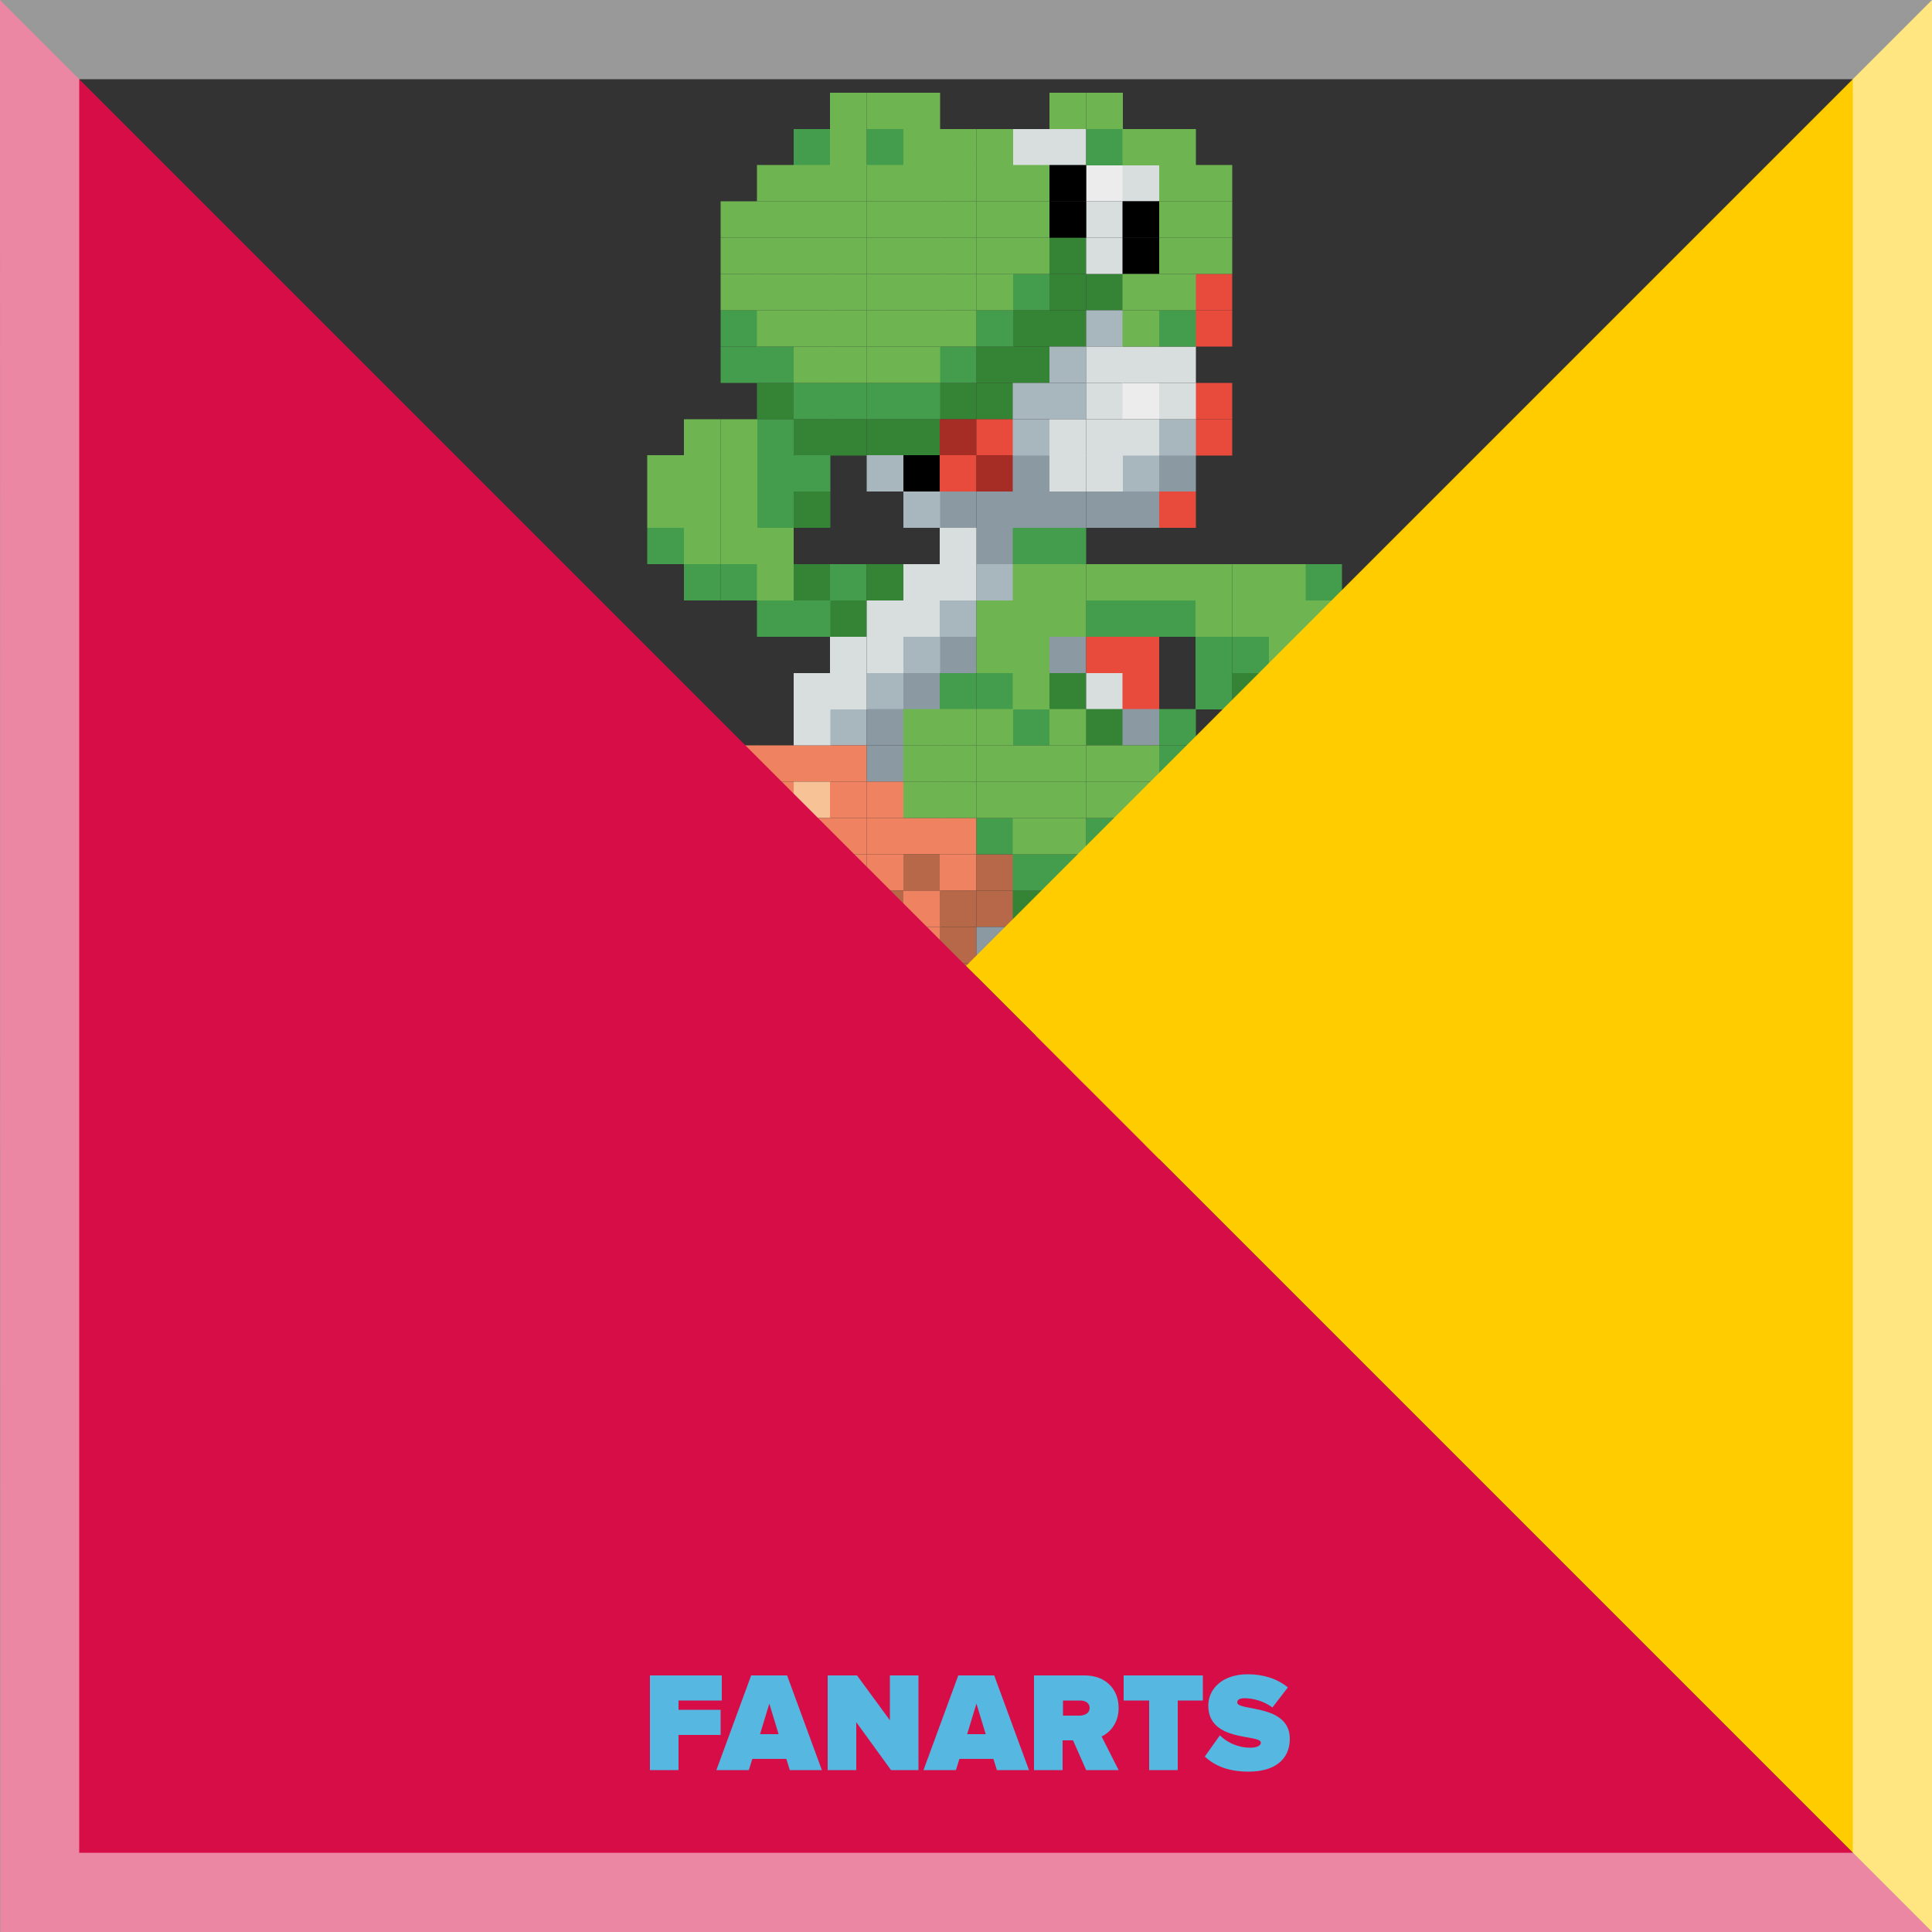 <?xml version="1.0" encoding="utf-8"?>
<!-- Generator: Adobe Illustrator 22.0.1, SVG Export Plug-In . SVG Version: 6.00 Build 0)  -->
<svg version="1.1" id="Camada_1" xmlns="http://www.w3.org/2000/svg" xmlns:xlink="http://www.w3.org/1999/xlink" x="0px" y="0px"
	 viewBox="0 0 500 500" style="enable-background:new 0 0 500 500;" xml:space="preserve">
<rect x="0" y="0" width="500" height="500" fill="#333333" stroke="none"/>
<style type="text/css">
	.st0{fill:#358334;}
	.st1{fill:#E84A3C;}
	.st2{fill:#A62D25;}
	.st3{fill:#8A99A2;}
	.st4{fill:#449D4C;}
	.st5{fill:#A8B6BE;}
	.st6{fill:#D8DDDE;}
	.st7{fill:#EF8260;}
	.st8{fill:#6EB552;}
	.st9{fill:#F8C297;}
	.st10{fill:#F1E52B;}
	.st11{fill:#B3A833;}
	.st12{fill:#B76848;}
	.st13{fill:#EDECEC;}
	.st14{fill:#FFCC00;}
	.st15{fill:#D60D47;}
	.st16{fill:#56B7E0;}
	.st17{opacity:0.5;fill:#FFFFFF;enable-background:new    ;}
</style>
<g id="Camada_9">
	<rect x="271.6" y="61.5" class="st0" width="9.5" height="9.4"/>
	<rect x="271.6" y="70.9" class="st0" width="9.5" height="9.4"/>
	<rect x="281.1" y="70.9" class="st0" width="9.5" height="9.4"/>
	<rect x="309.4" y="70.9" class="st1" width="9.5" height="9.4"/>
	<rect x="262.1" y="80.3" class="st0" width="9.5" height="9.4"/>
	<rect x="271.6" y="80.3" class="st0" width="9.5" height="9.4"/>
	<rect x="309.4" y="80.3" class="st1" width="9.5" height="9.4"/>
	<rect x="252.7" y="89.7" class="st0" width="9.5" height="9.4"/>
	<rect x="262.1" y="89.7" class="st0" width="9.5" height="9.4"/>
	<rect x="195.9" y="99.1" class="st0" width="9.5" height="9.4"/>
	<rect x="243.2" y="99.1" class="st0" width="9.5" height="9.4"/>
	<rect x="252.7" y="99.1" class="st0" width="9.5" height="9.4"/>
	<rect x="309.4" y="99.1" class="st1" width="9.5" height="9.4"/>
	<rect x="205.4" y="108.5" class="st0" width="9.5" height="9.4"/>
	<rect x="214.8" y="108.5" class="st0" width="9.5" height="9.4"/>
	<rect x="224.3" y="108.5" class="st0" width="9.5" height="9.4"/>
	<rect x="233.8" y="108.5" class="st0" width="9.5" height="9.4"/>
	<rect x="243.2" y="108.5" class="st2" width="9.5" height="9.4"/>
	<rect x="252.7" y="108.5" class="st1" width="9.5" height="9.4"/>
	<rect x="309.4" y="108.5" class="st1" width="9.5" height="9.4"/>
	<rect x="233.8" y="117.8" width="9.5" height="9.4"/>
	<rect x="243.2" y="117.8" class="st1" width="9.5" height="9.4"/>
	<rect x="252.7" y="117.8" class="st2" width="9.5" height="9.4"/>
	<rect x="262.1" y="117.8" class="st3" width="9.5" height="9.4"/>
	<rect x="300" y="117.8" class="st3" width="9.5" height="9.4"/>
	<rect x="205.4" y="127.2" class="st0" width="9.5" height="9.4"/>
	<rect x="243.2" y="127.2" class="st3" width="9.5" height="9.4"/>
	<rect x="252.7" y="127.2" class="st3" width="9.5" height="9.4"/>
	<rect x="262.1" y="127.2" class="st3" width="9.5" height="9.4"/>
	<rect x="271.6" y="127.2" class="st3" width="9.5" height="9.4"/>
	<rect x="281.1" y="127.2" class="st3" width="9.5" height="9.4"/>
	<rect x="290.5" y="127.2" class="st3" width="9.5" height="9.4"/>
	<rect x="300" y="127.2" class="st1" width="9.5" height="9.4"/>
	<rect x="252.7" y="136.6" class="st3" width="9.5" height="9.4"/>
	<rect x="262.1" y="136.6" class="st4" width="9.5" height="9.4"/>
	<rect x="271.6" y="136.6" class="st4" width="9.5" height="9.4"/>
	<rect x="205.4" y="146" class="st0" width="9.5" height="9.4"/>
	<rect x="214.8" y="146" class="st4" width="9.5" height="9.4"/>
	<rect x="224.3" y="146" class="st0" width="9.5" height="9.4"/>
	<rect x="252.7" y="146" class="st5" width="9.5" height="9.4"/>
	<rect x="214.8" y="155.4" class="st0" width="9.5" height="9.4"/>
	<rect x="347.3" y="155.4" class="st0" width="9.5" height="9.4"/>
	<rect x="243.2" y="164.8" class="st3" width="9.5" height="9.4"/>
	<rect x="271.6" y="164.8" class="st3" width="9.5" height="9.4"/>
	<rect x="281.1" y="164.8" class="st1" width="9.5" height="9.4"/>
	<rect x="290.5" y="164.8" class="st1" width="9.5" height="9.4"/>
	<rect x="347.3" y="164.8" class="st0" width="9.5" height="9.4"/>
	<rect x="224.3" y="174.2" class="st5" width="9.5" height="9.4"/>
	<rect x="233.8" y="174.2" class="st3" width="9.5" height="9.4"/>
	<rect x="243.2" y="174.2" class="st4" width="9.5" height="9.4"/>
	<rect x="252.7" y="174.2" class="st4" width="9.5" height="9.4"/>
	<rect x="271.6" y="174.2" class="st0" width="9.5" height="9.4"/>
	<rect x="281.1" y="174.2" class="st6" width="9.5" height="9.4"/>
	<rect x="290.5" y="174.2" class="st1" width="9.5" height="9.4"/>
	<rect x="318.9" y="174.2" class="st0" width="9.5" height="9.4"/>
	<rect x="328.4" y="174.2" class="st0" width="9.5" height="9.4"/>
	<rect x="347.3" y="174.2" class="st0" width="9.5" height="9.4"/>
	<rect x="214.8" y="183.5" class="st5" width="9.5" height="9.4"/>
	<rect x="224.3" y="183.5" class="st3" width="9.5" height="9.4"/>
	<rect x="262.1" y="183.5" class="st4" width="9.5" height="9.4"/>
	<rect x="281.1" y="183.5" class="st0" width="9.5" height="9.4"/>
	<rect x="290.5" y="183.5" class="st3" width="9.5" height="9.4"/>
	<rect x="318.9" y="183.5" class="st0" width="9.5" height="9.4"/>
	<rect x="328.4" y="183.5" class="st0" width="9.5" height="9.4"/>
	<rect x="186.5" y="192.9" class="st7" width="9.5" height="9.4"/>
	<rect x="195.9" y="192.9" class="st7" width="9.5" height="9.4"/>
	<rect x="205.4" y="192.9" class="st7" width="9.5" height="9.4"/>
	<rect x="214.8" y="192.9" class="st7" width="9.5" height="9.4"/>
	<rect x="224.3" y="192.9" class="st3" width="9.5" height="9.4"/>
	<rect x="262.1" y="192.9" class="st8" width="9.5" height="9.4"/>
	<rect x="177" y="202.3" class="st7" width="9.5" height="9.4"/>
	<rect x="186.5" y="202.3" class="st7" width="9.5" height="9.4"/>
	<rect x="195.9" y="202.3" class="st7" width="9.5" height="9.4"/>
	<rect x="205.4" y="202.3" class="st9" width="9.5" height="9.4"/>
	<rect x="214.8" y="202.3" class="st7" width="9.5" height="9.4"/>
	<rect x="224.3" y="202.3" class="st7" width="9.5" height="9.4"/>
	<rect x="177" y="211.7" class="st10" width="9.5" height="9.4"/>
	<rect x="186.5" y="211.7" class="st10" width="9.5" height="9.4"/>
	<rect x="195.9" y="211.7" class="st10" width="9.5" height="9.4"/>
	<rect x="205.4" y="211.7" class="st7" width="9.5" height="9.4"/>
	<rect x="214.8" y="211.7" class="st7" width="9.5" height="9.4"/>
	<rect x="224.3" y="211.7" class="st7" width="9.5" height="9.4"/>
	<rect x="233.8" y="211.7" class="st7" width="9.5" height="9.4"/>
	<rect x="243.2" y="211.7" class="st7" width="9.5" height="9.4"/>
	<rect x="177" y="221.1" class="st11" width="9.5" height="9.4"/>
	<rect x="186.5" y="221.1" class="st11" width="9.5" height="9.4"/>
	<rect x="195.9" y="221.1" class="st11" width="9.5" height="9.4"/>
	<rect x="205.4" y="221.1" class="st10" width="9.5" height="9.4"/>
	<rect x="214.8" y="221.1" class="st7" width="9.5" height="9.4"/>
	<rect x="224.3" y="221.1" class="st7" width="9.5" height="9.4"/>
	<rect x="233.8" y="221.1" class="st12" width="9.5" height="9.4"/>
	<rect x="243.2" y="221.1" class="st7" width="9.5" height="9.4"/>
	<rect x="252.7" y="221.1" class="st12" width="9.5" height="9.4"/>
	<rect x="281.1" y="221.1" class="st0" width="9.5" height="9.4"/>
	<rect x="186.5" y="230.5" class="st11" width="9.5" height="9.4"/>
	<rect x="195.9" y="230.5" class="st11" width="9.5" height="9.4"/>
	<rect x="205.4" y="230.5" class="st11" width="9.5" height="9.4"/>
	<rect x="214.8" y="230.5" class="st10" width="9.5" height="9.4"/>
	<rect x="224.3" y="230.5" class="st12" width="9.5" height="9.4"/>
	<rect x="233.8" y="230.5" class="st7" width="9.5" height="9.4"/>
	<rect x="243.2" y="230.5" class="st12" width="9.5" height="9.4"/>
	<rect x="252.7" y="230.5" class="st12" width="9.5" height="9.4"/>
	<rect x="262.1" y="230.5" class="st0" width="9.5" height="9.4"/>
	<rect x="271.6" y="230.5" class="st3" width="9.5" height="9.4"/>
	<rect x="281.1" y="230.5" class="st3" width="9.5" height="9.4"/>
	<rect x="195.9" y="239.9" class="st11" width="9.5" height="9.4"/>
	<rect x="205.4" y="239.9" class="st11" width="9.5" height="9.4"/>
	<rect x="214.8" y="239.9" class="st11" width="9.5" height="9.4"/>
	<rect x="224.3" y="239.9" class="st10" width="9.5" height="9.4"/>
	<rect x="233.8" y="239.9" class="st7" width="9.5" height="9.4"/>
	<rect x="243.2" y="239.9" class="st12" width="9.5" height="9.4"/>
	<rect x="252.7" y="239.9" class="st3" width="9.5" height="9.4"/>
	<rect x="262.1" y="239.9" class="st3" width="9.5" height="9.4"/>
	<rect x="271.6" y="239.9" class="st0" width="9.5" height="9.4"/>
	<rect x="290.5" y="239.9" class="st7" width="9.5" height="9.4"/>
	<rect x="300" y="239.9" class="st12" width="9.5" height="9.4"/>
	<rect x="205.4" y="249.3" class="st11" width="9.5" height="9.4"/>
	<rect x="214.8" y="249.3" class="st11" width="9.5" height="9.4"/>
	<rect x="224.3" y="249.3" class="st11" width="9.5" height="9.4"/>
	<rect x="233.8" y="249.3" class="st10" width="9.5" height="9.4"/>
	<rect x="243.2" y="249.3" class="st12" width="9.5" height="9.4"/>
	<rect x="262.1" y="249.3" class="st0" width="9.5" height="9.4"/>
	<rect x="290.5" y="249.3" class="st7" width="9.5" height="9.4"/>
	<rect x="300" y="249.3" class="st12" width="9.5" height="9.4"/>
	<rect x="309.4" y="249.3" class="st10" width="9.5" height="9.4"/>
	<rect x="214.8" y="258.6" class="st11" width="9.5" height="9.4"/>
	<rect x="224.3" y="258.6" class="st11" width="9.5" height="9.4"/>
	<rect x="233.8" y="258.6" class="st11" width="9.5" height="9.4"/>
	<rect x="271.6" y="258.6" class="st12" width="9.5" height="9.4"/>
	<rect x="281.1" y="258.6" class="st12" width="9.5" height="9.4"/>
	<rect x="290.5" y="258.6" class="st7" width="9.5" height="9.4"/>
	<rect x="300" y="258.6" class="st7" width="9.5" height="9.4"/>
	<rect x="309.4" y="258.6" class="st10" width="9.5" height="9.4"/>
	<rect x="262.1" y="268" class="st7" width="9.5" height="9.4"/>
	<rect x="271.6" y="268" class="st7" width="9.5" height="9.4"/>
	<rect x="281.1" y="268" class="st7" width="9.5" height="9.4"/>
	<rect x="290.5" y="268" class="st12" width="9.5" height="9.4"/>
	<rect x="300" y="268" class="st7" width="9.5" height="9.4"/>
	<rect x="309.4" y="268" class="st10" width="9.5" height="9.4"/>
	<rect x="252.7" y="277.4" class="st7" width="9.5" height="9.4"/>
	<rect x="262.1" y="277.4" class="st7" width="9.5" height="9.4"/>
	<rect x="271.6" y="277.4" class="st9" width="9.5" height="9.4"/>
	<rect x="281.1" y="277.4" class="st7" width="9.5" height="9.4"/>
	<rect x="290.5" y="277.4" class="st7" width="9.5" height="9.4"/>
	<rect x="300" y="277.4" class="st10" width="9.5" height="9.4"/>
	<rect x="252.7" y="286.8" class="st7" width="9.5" height="9.4"/>
	<rect x="262.1" y="286.8" class="st7" width="9.5" height="9.4"/>
	<rect x="271.6" y="286.8" class="st7" width="9.5" height="9.4"/>
	<rect x="281.1" y="286.8" class="st7" width="9.5" height="9.4"/>
	<rect x="290.5" y="286.8" class="st7" width="9.5" height="9.4"/>
	<rect x="300" y="286.8" class="st10" width="9.5" height="9.4"/>
	<rect x="262.1" y="296.2" class="st10" width="9.5" height="9.4"/>
	<rect x="271.6" y="296.2" class="st10" width="9.5" height="9.4"/>
	<rect x="281.1" y="296.2" class="st10" width="9.5" height="9.4"/>
	<rect x="290.5" y="296.2" class="st10" width="9.5" height="9.4"/>
	<rect x="281.1" y="80.3" class="st5" width="9.5" height="9.4"/>
	<rect x="271.6" y="89.7" class="st5" width="9.5" height="9.4"/>
	<rect x="262.1" y="99.1" class="st5" width="9.5" height="9.4"/>
	<rect x="271.6" y="99.1" class="st5" width="9.5" height="9.4"/>
	<rect x="262.1" y="108.5" class="st5" width="9.5" height="9.4"/>
	<rect x="300" y="108.5" class="st5" width="9.5" height="9.4"/>
	<rect x="224.3" y="117.8" class="st5" width="9.5" height="9.4"/>
	<rect x="290.5" y="117.8" class="st5" width="9.5" height="9.4"/>
	<rect x="233.8" y="127.2" class="st5" width="9.5" height="9.4"/>
	<rect x="233.8" y="164.8" class="st5" width="9.5" height="9.4"/>
	<rect x="262.1" y="33.4" class="st6" width="9.5" height="9.4"/>
	<rect x="271.6" y="33.4" class="st6" width="9.5" height="9.4"/>
	<rect x="281.1" y="42.7" class="st13" width="9.5" height="9.4"/>
	<rect x="290.5" y="42.7" class="st6" width="9.5" height="9.4"/>
	<rect x="281.1" y="52.1" class="st6" width="9.5" height="9.4"/>
	<rect x="281.1" y="61.5" class="st6" width="9.5" height="9.4"/>
	<rect x="281.1" y="89.7" class="st6" width="9.5" height="9.4"/>
	<rect x="290.5" y="89.7" class="st6" width="9.5" height="9.4"/>
	<rect x="300" y="89.7" class="st6" width="9.5" height="9.4"/>
	<rect x="281.1" y="99.1" class="st6" width="9.5" height="9.4"/>
	<rect x="290.5" y="99.1" class="st13" width="9.5" height="9.4"/>
	<rect x="300" y="99.1" class="st6" width="9.5" height="9.4"/>
	<rect x="271.6" y="108.5" class="st6" width="9.5" height="9.4"/>
	<rect x="281.1" y="108.5" class="st6" width="9.5" height="9.4"/>
	<rect x="290.5" y="108.5" class="st6" width="9.5" height="9.4"/>
	<rect x="271.6" y="117.8" class="st6" width="9.5" height="9.4"/>
	<rect x="281.1" y="117.8" class="st6" width="9.5" height="9.4"/>
	<rect x="243.2" y="136.6" class="st6" width="9.5" height="9.4"/>
	<rect x="233.8" y="146" class="st6" width="9.5" height="9.4"/>
	<rect x="243.2" y="146" class="st6" width="9.5" height="9.4"/>
	<rect x="224.3" y="155.4" class="st6" width="9.5" height="9.4"/>
	<rect x="233.8" y="155.4" class="st6" width="9.5" height="9.4"/>
	<rect x="243.2" y="155.4" class="st5" width="9.5" height="9.4"/>
	<rect x="214.8" y="164.8" class="st6" width="9.5" height="9.4"/>
	<rect x="224.3" y="164.8" class="st6" width="9.5" height="9.4"/>
	<rect x="205.4" y="174.2" class="st6" width="9.5" height="9.4"/>
	<rect x="214.8" y="174.2" class="st6" width="9.5" height="9.4"/>
	<rect x="205.4" y="183.5" class="st6" width="9.5" height="9.4"/>
	<rect x="271.6" y="42.7" width="9.5" height="9.4"/>
	<rect x="271.6" y="52.1" width="9.5" height="9.4"/>
	<rect x="290.5" y="52.1" width="9.5" height="9.4"/>
	<rect x="290.5" y="61.5" width="9.5" height="9.4"/>
	<rect x="205.4" y="33.4" class="st4" width="9.5" height="9.4"/>
	<rect x="224.3" y="33.4" class="st4" width="9.5" height="9.4"/>
	<rect x="281.1" y="33.4" class="st4" width="9.5" height="9.4"/>
	<rect x="262.1" y="70.9" class="st4" width="9.5" height="9.4"/>
	<rect x="186.5" y="80.3" class="st4" width="9.5" height="9.4"/>
	<rect x="252.7" y="80.3" class="st4" width="9.5" height="9.4"/>
	<rect x="300" y="80.3" class="st4" width="9.5" height="9.4"/>
	<rect x="186.5" y="89.7" class="st4" width="9.5" height="9.4"/>
	<rect x="195.9" y="89.7" class="st4" width="9.5" height="9.4"/>
	<rect x="243.2" y="89.7" class="st4" width="9.5" height="9.4"/>
	<rect x="205.4" y="99.1" class="st4" width="9.5" height="9.4"/>
	<rect x="214.8" y="99.1" class="st4" width="9.5" height="9.4"/>
	<rect x="224.3" y="99.1" class="st4" width="9.5" height="9.4"/>
	<rect x="233.8" y="99.1" class="st4" width="9.5" height="9.4"/>
	<rect x="195.9" y="108.5" class="st4" width="9.5" height="9.4"/>
	<rect x="195.9" y="117.8" class="st4" width="9.5" height="9.4"/>
	<rect x="205.4" y="117.8" class="st4" width="9.5" height="9.4"/>
	<rect x="195.9" y="127.2" class="st4" width="9.5" height="9.4"/>
	<rect x="167.5" y="136.6" class="st4" width="9.5" height="9.4"/>
	<rect x="177" y="146" class="st4" width="9.5" height="9.4"/>
	<rect x="186.5" y="146" class="st4" width="9.5" height="9.4"/>
	<rect x="337.8" y="146" class="st4" width="9.5" height="9.4"/>
	<rect x="195.9" y="155.4" class="st4" width="9.5" height="9.4"/>
	<rect x="205.4" y="155.4" class="st4" width="9.5" height="9.4"/>
	<rect x="281.1" y="155.4" class="st4" width="9.5" height="9.4"/>
	<rect x="290.5" y="155.4" class="st4" width="9.5" height="9.4"/>
	<rect x="300" y="155.4" class="st4" width="9.5" height="9.4"/>
	<rect x="309.4" y="164.8" class="st4" width="9.5" height="9.4"/>
	<rect x="318.9" y="164.8" class="st4" width="9.5" height="9.4"/>
	<rect x="309.4" y="174.2" class="st4" width="9.5" height="9.4"/>
	<rect x="300" y="183.5" class="st4" width="9.5" height="9.4"/>
	<rect x="337.8" y="183.5" class="st4" width="9.5" height="9.4"/>
	<rect x="300" y="192.9" class="st4" width="9.5" height="9.4"/>
	<rect x="252.7" y="211.7" class="st4" width="9.5" height="9.4"/>
	<rect x="281.1" y="211.7" class="st4" width="9.5" height="9.4"/>
	<rect x="300" y="211.7" class="st4" width="9.5" height="9.4"/>
	<rect x="262.1" y="221.1" class="st4" width="9.5" height="9.4"/>
	<rect x="271.6" y="221.1" class="st4" width="9.5" height="9.4"/>
	<rect x="290.5" y="221.1" class="st4" width="9.5" height="9.4"/>
	<rect x="281.1" y="239.9" class="st4" width="9.5" height="9.4"/>
	<rect x="271.6" y="249.3" class="st4" width="9.5" height="9.4"/>
	<rect x="281.1" y="249.3" class="st4" width="9.5" height="9.4"/>
	<rect x="214.8" y="24" class="st8" width="9.5" height="9.4"/>
	<rect x="224.3" y="24" class="st8" width="9.5" height="9.4"/>
	<rect x="233.8" y="24" class="st8" width="9.5" height="9.4"/>
	<rect x="271.6" y="24" class="st8" width="9.5" height="9.4"/>
	<rect x="281.1" y="24" class="st8" width="9.5" height="9.4"/>
	<rect x="214.8" y="33.4" class="st8" width="9.5" height="9.4"/>
	<rect x="233.8" y="33.4" class="st8" width="9.5" height="9.4"/>
	<rect x="243.2" y="33.4" class="st8" width="9.5" height="9.4"/>
	<rect x="252.7" y="33.4" class="st8" width="9.5" height="9.4"/>
	<rect x="290.5" y="33.4" class="st8" width="9.5" height="9.4"/>
	<rect x="300" y="33.4" class="st8" width="9.5" height="9.4"/>
	<rect x="195.9" y="42.7" class="st8" width="9.5" height="9.4"/>
	<rect x="205.4" y="42.7" class="st8" width="9.5" height="9.4"/>
	<rect x="214.8" y="42.7" class="st8" width="9.5" height="9.4"/>
	<rect x="224.3" y="42.7" class="st8" width="9.5" height="9.4"/>
	<rect x="233.8" y="42.7" class="st8" width="9.5" height="9.4"/>
	<rect x="243.2" y="42.7" class="st8" width="9.5" height="9.4"/>
	<rect x="252.7" y="42.7" class="st8" width="9.5" height="9.4"/>
	<rect x="262.1" y="42.7" class="st8" width="9.5" height="9.4"/>
	<rect x="300" y="42.7" class="st8" width="9.5" height="9.4"/>
	<rect x="309.4" y="42.7" class="st8" width="9.5" height="9.4"/>
	<rect x="186.5" y="52.1" class="st8" width="9.5" height="9.4"/>
	<rect x="195.9" y="52.1" class="st8" width="9.5" height="9.4"/>
	<rect x="205.4" y="52.1" class="st8" width="9.5" height="9.4"/>
	<rect x="214.8" y="52.1" class="st8" width="9.5" height="9.4"/>
	<rect x="224.3" y="52.1" class="st8" width="9.5" height="9.4"/>
	<rect x="233.8" y="52.1" class="st8" width="9.5" height="9.4"/>
	<rect x="243.2" y="52.1" class="st8" width="9.5" height="9.4"/>
	<rect x="252.7" y="52.1" class="st8" width="9.5" height="9.4"/>
	<rect x="262.1" y="52.1" class="st8" width="9.5" height="9.4"/>
	<rect x="300" y="52.1" class="st8" width="9.5" height="9.4"/>
	<rect x="309.4" y="52.1" class="st8" width="9.5" height="9.4"/>
	<rect x="186.5" y="61.5" class="st8" width="9.5" height="9.4"/>
	<rect x="195.9" y="61.5" class="st8" width="9.5" height="9.4"/>
	<rect x="205.4" y="61.5" class="st8" width="9.5" height="9.4"/>
	<rect x="214.8" y="61.5" class="st8" width="9.5" height="9.4"/>
	<rect x="224.3" y="61.5" class="st8" width="9.5" height="9.4"/>
	<rect x="233.8" y="61.5" class="st8" width="9.5" height="9.4"/>
	<rect x="243.2" y="61.5" class="st8" width="9.5" height="9.4"/>
	<rect x="252.7" y="61.5" class="st8" width="9.5" height="9.4"/>
	<rect x="262.1" y="61.5" class="st8" width="9.5" height="9.4"/>
	<rect x="300" y="61.5" class="st8" width="9.5" height="9.4"/>
	<rect x="309.4" y="61.5" class="st8" width="9.5" height="9.4"/>
	<rect x="186.5" y="70.9" class="st8" width="9.5" height="9.4"/>
	<rect x="195.9" y="70.9" class="st8" width="9.5" height="9.4"/>
	<rect x="205.4" y="70.9" class="st8" width="9.5" height="9.4"/>
	<rect x="214.8" y="70.9" class="st8" width="9.5" height="9.4"/>
	<rect x="224.3" y="70.9" class="st8" width="9.5" height="9.4"/>
	<rect x="233.8" y="70.9" class="st8" width="9.5" height="9.4"/>
	<rect x="243.2" y="70.9" class="st8" width="9.5" height="9.4"/>
	<rect x="252.7" y="70.9" class="st8" width="9.5" height="9.4"/>
	<rect x="290.5" y="70.9" class="st8" width="9.5" height="9.4"/>
	<rect x="300" y="70.9" class="st8" width="9.5" height="9.4"/>
	<rect x="195.9" y="80.3" class="st8" width="9.5" height="9.4"/>
	<rect x="205.4" y="80.3" class="st8" width="9.5" height="9.4"/>
	<rect x="214.8" y="80.3" class="st8" width="9.5" height="9.4"/>
	<rect x="224.3" y="80.3" class="st8" width="9.5" height="9.4"/>
	<rect x="233.8" y="80.3" class="st8" width="9.5" height="9.4"/>
	<rect x="243.2" y="80.3" class="st8" width="9.5" height="9.4"/>
	<rect x="290.5" y="80.3" class="st8" width="9.5" height="9.4"/>
	<rect x="205.4" y="89.7" class="st8" width="9.5" height="9.4"/>
	<rect x="214.8" y="89.7" class="st8" width="9.5" height="9.4"/>
	<rect x="224.3" y="89.7" class="st8" width="9.5" height="9.4"/>
	<rect x="233.8" y="89.7" class="st8" width="9.5" height="9.4"/>
	<rect x="177" y="108.5" class="st8" width="9.5" height="9.4"/>
	<rect x="186.5" y="108.5" class="st8" width="9.5" height="9.4"/>
	<rect x="167.5" y="117.8" class="st8" width="9.5" height="9.4"/>
	<rect x="177" y="117.8" class="st8" width="9.5" height="9.4"/>
	<rect x="186.5" y="117.8" class="st8" width="9.5" height="9.4"/>
	<rect x="167.5" y="127.2" class="st8" width="9.5" height="9.4"/>
	<rect x="177" y="127.2" class="st8" width="9.5" height="9.4"/>
	<rect x="186.5" y="127.2" class="st8" width="9.5" height="9.4"/>
	<rect x="177" y="136.6" class="st8" width="9.5" height="9.4"/>
	<rect x="186.5" y="136.6" class="st8" width="9.5" height="9.4"/>
	<rect x="195.9" y="136.6" class="st8" width="9.5" height="9.4"/>
	<rect x="195.9" y="146" class="st8" width="9.5" height="9.4"/>
	<rect x="262.1" y="146" class="st8" width="9.5" height="9.4"/>
	<rect x="271.6" y="146" class="st8" width="9.5" height="9.4"/>
	<rect x="281.1" y="146" class="st8" width="9.5" height="9.4"/>
	<rect x="290.5" y="146" class="st8" width="9.5" height="9.4"/>
	<rect x="300" y="146" class="st8" width="9.5" height="9.4"/>
	<rect x="309.4" y="146" class="st8" width="9.5" height="9.4"/>
	<rect x="318.9" y="146" class="st8" width="9.5" height="9.4"/>
	<rect x="328.4" y="146" class="st8" width="9.5" height="9.4"/>
	<rect x="252.7" y="155.4" class="st8" width="9.5" height="9.4"/>
	<rect x="262.1" y="155.4" class="st8" width="9.5" height="9.4"/>
	<rect x="271.6" y="155.4" class="st8" width="9.5" height="9.4"/>
	<rect x="309.4" y="155.4" class="st8" width="9.5" height="9.4"/>
	<rect x="318.9" y="155.4" class="st8" width="9.5" height="9.4"/>
	<rect x="328.4" y="155.4" class="st8" width="9.5" height="9.4"/>
	<rect x="337.8" y="155.4" class="st8" width="9.5" height="9.4"/>
	<rect x="252.7" y="164.8" class="st8" width="9.5" height="9.4"/>
	<rect x="262.1" y="164.8" class="st8" width="9.5" height="9.4"/>
	<rect x="328.4" y="164.8" class="st8" width="9.5" height="9.4"/>
	<rect x="337.8" y="164.8" class="st8" width="9.5" height="9.4"/>
	<rect x="262.1" y="174.2" class="st8" width="9.5" height="9.4"/>
	<rect x="337.8" y="174.2" class="st8" width="9.5" height="9.4"/>
	<rect x="233.8" y="183.5" class="st8" width="9.5" height="9.4"/>
	<rect x="243.2" y="183.5" class="st8" width="9.5" height="9.4"/>
	<rect x="252.7" y="183.5" class="st8" width="9.5" height="9.4"/>
	<rect x="271.6" y="183.5" class="st8" width="9.5" height="9.4"/>
	<rect x="233.8" y="192.9" class="st8" width="9.5" height="9.4"/>
	<rect x="243.2" y="192.9" class="st8" width="9.5" height="9.4"/>
	<rect x="252.7" y="192.9" class="st8" width="9.5" height="9.4"/>
	<rect x="271.6" y="192.9" class="st8" width="9.5" height="9.4"/>
	<rect x="281.1" y="192.9" class="st8" width="9.5" height="9.4"/>
	<rect x="290.5" y="192.9" class="st8" width="9.5" height="9.4"/>
	<rect x="233.8" y="202.3" class="st8" width="9.5" height="9.4"/>
	<rect x="243.2" y="202.3" class="st8" width="9.5" height="9.4"/>
	<rect x="252.7" y="202.3" class="st8" width="9.5" height="9.4"/>
	<rect x="262.1" y="202.3" class="st8" width="9.5" height="9.4"/>
	<rect x="271.6" y="202.3" class="st8" width="9.5" height="9.4"/>
	<rect x="281.1" y="202.3" class="st8" width="9.5" height="9.4"/>
	<rect x="290.5" y="202.3" class="st8" width="9.5" height="9.4"/>
	<rect x="300" y="202.3" class="st8" width="9.5" height="9.4"/>
	<rect x="262.1" y="211.7" class="st8" width="9.5" height="9.4"/>
	<rect x="271.6" y="211.7" class="st8" width="9.5" height="9.4"/>
	<rect x="290.5" y="211.7" class="st8" width="9.5" height="9.4"/>
</g>
<g id="Fanarts">
	<polygon class="st14" points="500,0 250,250 500,500 	"/>
	<polygon class="st15" points="0,0 500,500 0.1,500 	"/>
	<g>
		<path class="st16" d="M168.2,458.1v-24.5h18.6v6.5h-11.2v2.4h10.9v6.5h-10.9v9.1H168.2z"/>
		<path class="st16" d="M204.4,458.1l-0.9-2.9h-8.8l-0.9,2.9h-8.4l9-24.5h9.3l9,24.5H204.4z M199.1,440.9l-2.4,7.9h4.8L199.1,440.9z
			"/>
		<path class="st16" d="M230.6,458.1l-9-12.4v12.4h-7.4v-24.5h7.6l8.5,11.6v-11.6h7.4v24.5H230.6z"/>
		<path class="st16" d="M258,458.1l-0.9-2.9h-8.8l-0.9,2.9H239l9-24.5h9.3l9,24.5H258z M252.7,440.9l-2.4,7.9h4.8L252.7,440.9z"/>
		<path class="st16" d="M281.1,458.1l-3.4-7.7H275v7.7h-7.4v-24.5h13.1c5.7,0,8.8,3.8,8.8,8.4c0,4.2-2.5,6.5-4.4,7.4l4.4,8.7H281.1z
			 M282,442c0-1.3-1.2-1.9-2.4-1.9h-4.5v3.9h4.5C280.9,443.9,282,443.3,282,442z"/>
		<path class="st16" d="M297.4,458.1v-18h-6.6v-6.5h20.5v6.5h-6.5v18H297.4z"/>
		<path class="st16" d="M311.8,454.6l3.9-5.5c1.8,1.8,4.6,3.2,7.9,3.2c1.4,0,2.7-0.4,2.7-1.3c0-2.3-13.6,0-13.6-9.6
			c0-4.1,3.4-8.1,10.2-8.1c4,0,7.6,1.1,10.4,3.4l-4,5.2c-2.1-1.6-4.9-2.4-7.2-2.4c-1.5,0-1.9,0.5-1.9,1.1c0,2.3,13.6,0.3,13.6,9.4
			c0,5.4-4,8.5-10.6,8.5C317.9,458.5,314.4,457,311.8,454.6z"/>
	</g>
</g>
<g id="Camada_3">
	<path class="st17" d="M0,0v500h500V0H0z M479.5,479.5h-459v-459h459V479.5z"/>
</g>
</svg>
